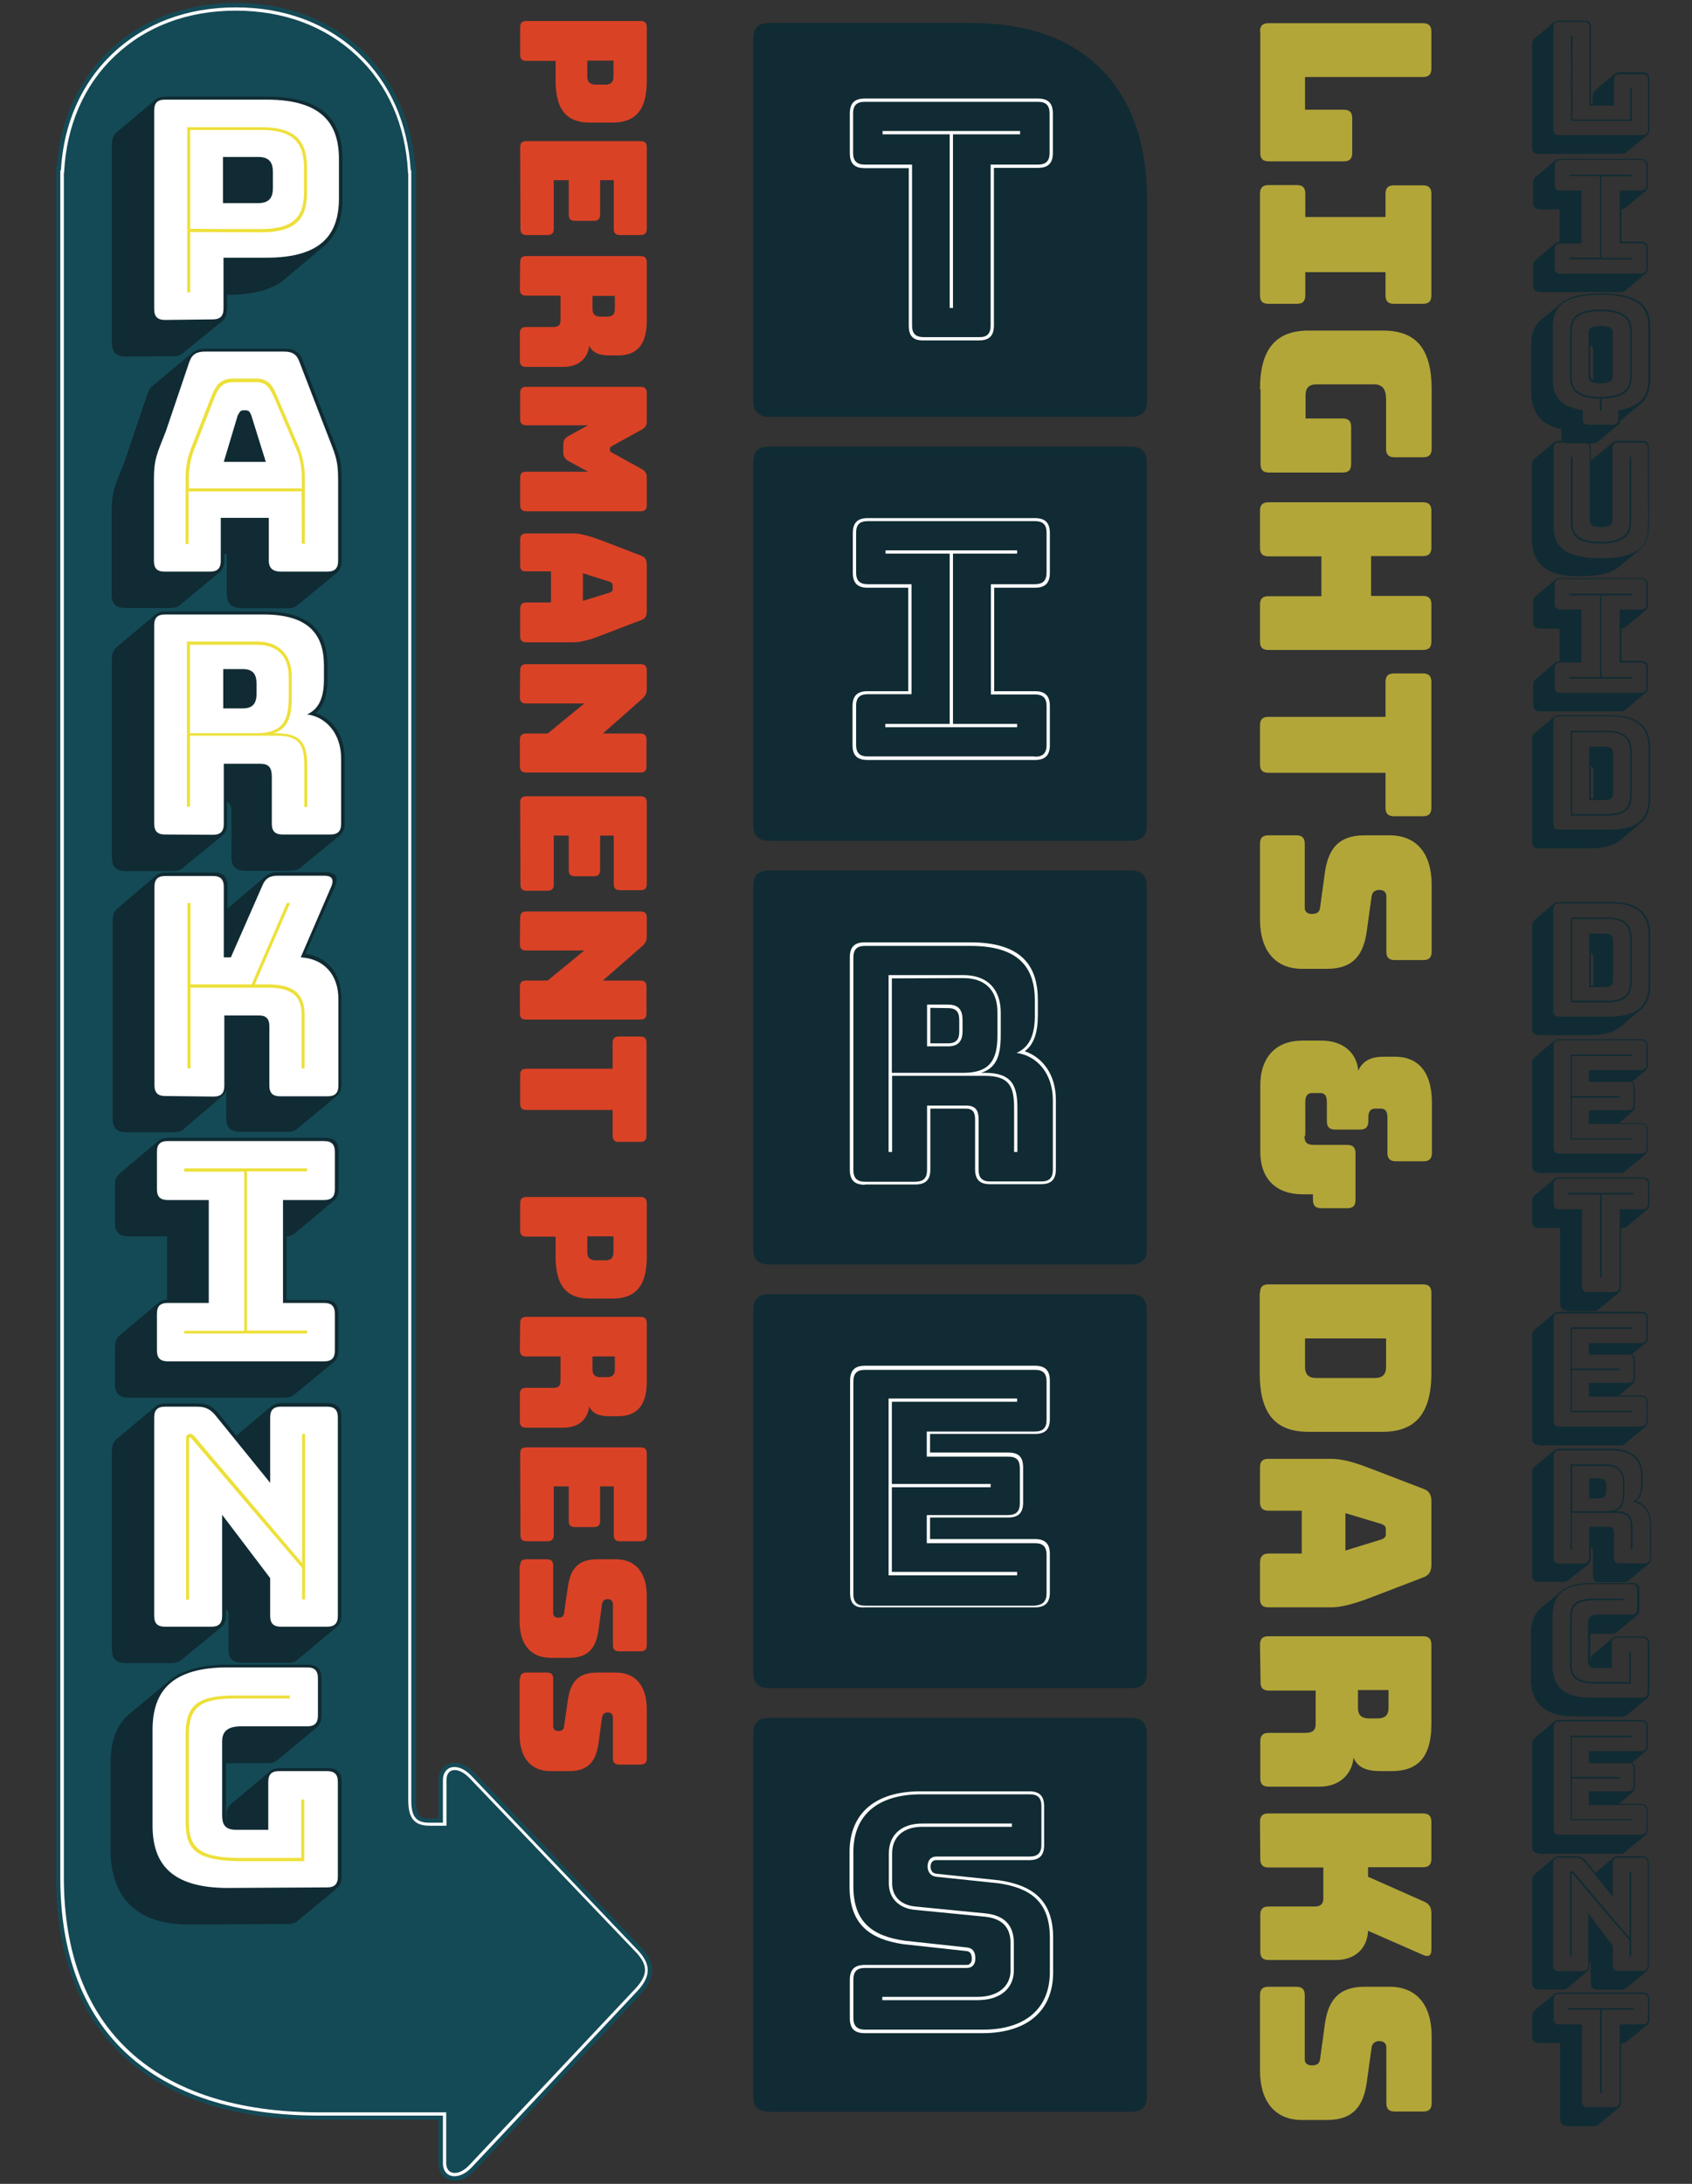 <?xml version="1.0" encoding="utf-8"?>
<!-- Generator: Adobe Illustrator 17.1.0, SVG Export Plug-In . SVG Version: 6.00 Build 0)  -->
<!DOCTYPE svg PUBLIC "-//W3C//DTD SVG 1.1//EN" "http://www.w3.org/Graphics/SVG/1.1/DTD/svg11.dtd">
<svg version="1.1" id="Layer_1" xmlns="http://www.w3.org/2000/svg" xmlns:xlink="http://www.w3.org/1999/xlink" x="0px" y="0px"
	 width="620px" height="800px" viewBox="90 0 620 800" enable-background="new 90 0 620 800" xml:space="preserve">
<rect x="90" y="0" width="620" height="800" fill="#333333" stroke="none"/>
<g>
	<path fill="#144A56" stroke="#144A56" stroke-width="4.5" d="M323.2,714.8L262.3,651c-4.7-4.8-9.4-3.5-9.4,1.2v16.2h-5.5
		c-5.4,0-7.2-2.7-7.2-8.7v-7V544.1v-9.4V426.2v-9.4V308.3v-9.4V190.4v-9.4V72.4V67v-4H240c-1.8-35.2-27.5-59.7-63.6-59.7
		S114.7,27.8,112.9,63h-0.1v4v5.4v108.5v9.4v108.5v9.4v108.5v9.4v108.5v9.4v108.5v9.4v25.8c0,52,29.3,86.6,94.3,86.6h45.8v18.1
		c0,4.8,5,5.9,9.4,1.2l60.9-64.7C327.6,724,328.2,720,323.2,714.8z"/>
	<path fill="#FFFFFF" d="M256.5,797.2L256.5,797.2c-2.6,0-4.2-1.9-4.2-4.8V775h-45.2c-61.2,0-95-31-95-87.1V62.4h0.2
		c1-17.2,7.6-32.1,19.1-42.9c11.7-11,27.2-16.8,45-16.8s33.4,5.8,45,16.8c11.5,10.8,18.1,25.7,19.1,42.9h0.2v597.1
		c0,6,1.8,8.2,6.6,8.2h5v-15.6c0-2.9,1.7-4.8,4.2-4.8c2,0,4.2,1.1,6.2,3.2l60.9,63.8c5,5.2,5,9.6,0,15L262.8,794
		C260.8,796.1,258.6,797.2,256.5,797.2z M113.4,63.6v624.2c0,55.4,33.3,86,93.8,86h46.3v18.6c0,2.2,1.2,3.6,3.1,3.6
		c1.7,0,3.6-1,5.4-2.9l60.9-64.7c4.6-5,4.6-8.6,0-13.4L262,651.3c-1.8-1.8-3.7-2.9-5.4-2.9c-1.9,0-3,1.4-3,3.7v16.7h-6.2
		c-5.5,0-7.8-2.7-7.8-9.3v-596h-0.1V63c-0.9-17.2-7.4-31.9-18.8-42.6C209.2,9.6,194,3.9,176.4,3.9s-32.8,5.7-44.2,16.5
		c-11.4,10.7-17.8,25.5-18.7,42.6L113.4,63.6L113.4,63.6L113.4,63.6z"/>
</g>
<g>
	<path fill="#102B33" d="M136.1,130.6c-3.6,0-5.1-1.6-5.1-5.1V52.8c0-2,0.6-3.3,1.6-4.2l14.5-12.2c0.8-0.6,2-1,3.6-1h37.2
		c21.4,0,27.6,9.4,27.6,23v14.3c0,7.2-1.8,13.2-6.7,17.4l-14.5,12.2c-4.2,3.6-11,5.7-20.9,5.7h-0.2v5.3c0,2-0.6,3.3-1.6,4.2
		L157,129.4c-0.6,0.6-1.9,1.1-3.4,1.1L136.1,130.6C136.1,130.5,136.1,130.6,136.1,130.6z"/>
	<path fill="#102B33" d="M156,221.6c-0.6,0.6-1.9,1.1-3.4,1.1H136c-3.7,0-5.1-1.6-5.1-5.1V188c0-8,1.1-9.7,4.5-18.2l8.6-25.4
		c0.5-1.4,1.1-2.5,2-3.1l14.6-12.2c1.1-0.9,2.7-1.4,4.7-1.4h29c3.4,0,5.5,1.1,6.6,4.4l9.8,25.4c3.4,8.7,4.5,10.4,4.5,18.4v29.6
		c0,2-0.6,3.3-1.6,4.2L199,221.7c-0.6,0.6-1.9,1.1-3.4,1.1h-17c-3.6,0-5.5-1.7-5.5-5.1V203h-0.9v2.3c0,2-0.6,3.3-1.6,4.2L156,221.6z
		"/>
	<path fill="#102B33" d="M156.9,318c-0.6,0.6-1.9,1.1-3.4,1.1h-17.4c-3.6,0-5.1-1.6-5.1-5.1v-72.6c0-2,0.6-3.3,1.6-4.2l14.5-12.2
		c0.8-0.6,2-1,3.6-1h36.1c17.8,0,23.2,8.2,23.2,19.8v5.1c0,5.5-1.2,9.7-4.2,12.2l-0.1,0.1c5.9,2,10.6,7.8,10.6,16.7v23.8
		c0,2-0.6,3.3-1.6,4.2L200,317.9c-0.6,0.6-1.9,1.1-3.4,1.1h-16.7c-3.6,0-5.1-1.6-5.1-5.1v-17.1c0-1.4-0.6-2.6-1.6-3.1v8.1
		c0,2-0.6,3.3-1.6,4.2L156.9,318z"/>
	<path fill="#102B33" d="M157.2,413.7c-0.6,0.6-1.9,1.1-3.4,1.1h-17.4c-3.6,0-5.1-1.6-5.1-5.1v-72.6c0-2,0.6-3.3,1.6-4.2l14.4-12.3
		c0.8-0.6,2-1,3.6-1h17.4c3.6,0,5.1,1.6,5.1,5.1v8.1l14-11.9c1.1-0.9,2.6-1.4,4.6-1.4h17.3c3.7,0,5,1.9,3.4,5.3l-10.8,24.6
		c8.1,1.1,13.2,7.2,13.2,16.2v31.6c0,2-0.6,3.3-1.6,4.2l-14.6,12.1c-0.6,0.6-1.9,1.1-3.4,1.1H178c-3.6,0-5.1-1.6-5.1-5.1v-10.2
		c-0.2,0.9-0.6,1.6-1.4,2.2L157.2,413.7z"/>
	<path fill="#102B33" d="M197.8,510.9c-0.6,0.6-1.9,1.1-3.4,1.1h-57.2c-3.6,0-5.1-1.6-5.1-5.1v-13.4c0-2,0.6-3.3,1.6-4.2l14.5-12.2
		c0.6-0.6,1.7-0.9,3-1v-23.2h-14c-3.6,0-5.1-1.6-5.1-5.1v-13.6c0-2,0.6-3.3,1.6-4.2l14.5-12.2c0.8-0.6,2-1,3.6-1h57.2
		c3.6,0,5.1,1.6,5.1,5.1v13.6c0,2-0.6,3.3-1.6,4.2l-14.6,12.2l0.1-0.1c-0.6,0.6-1.7,1.1-3,1.2v23.2h13.9c3.6,0,5.1,1.6,5.1,5.1v13.4
		c0,2-0.6,3.3-1.6,4.2L197.8,510.9z"/>
	<path fill="#102B33" d="M156.4,608.1c-0.6,0.6-1.9,1.1-3.4,1.1h-16.9c-3.6,0-5.1-1.6-5.1-5.1v-72.6c0-2,0.6-3.3,1.6-4.2l14.5-12.2
		c0.8-0.6,2-1,3.6-1h11.7c3.3,0,5.3,0.9,7.5,3.4l6.7,8.4l13-10.9c0.8-0.6,2-1,3.6-1H210c3.6,0,5.1,1.6,5.1,5.1v72.6
		c0,2-0.6,3.3-1.6,4.2L199,608c-0.6,0.6-1.9,1.1-3.4,1.1h-16.8c-3.6,0-5.1-1.6-5.1-5.1v-13.4l-0.9-1.1v2.3c0,2-0.6,3.3-1.6,4.2
		L156.4,608.1z"/>
	<path fill="#102B33" d="M159.2,705c-22.2,0-28.7-13.2-28.7-27.4V646c0-7.5,1.8-13.9,7-18.2l14.5-12.1c4.5-3.8,11.4-5.9,21.8-5.9
		h28.9c3.6,0,5.1,1.6,5.1,5.1v13.6c0,2-0.6,3.3-1.6,4.2l-14.6,12.1c-0.6,0.6-1.9,1.1-3.4,1.1h-15.4v19c0,0.8,0,1.6,0.2,2.2v-2
		c0-2,0.6-3.3,1.6-4.2l14.5-12.2c0.8-0.6,2-1,3.6-1h17.4c3.6,0,5.1,1.6,5.1,5.1v34.6c0,2-0.6,3.3-1.6,4.2l-14.6,12.1
		c-0.6,0.6-1.9,1.1-3.4,1.1L159.2,705L159.2,705L159.2,705z"/>
	<g>
		<path fill="#FFFFFF" d="M150.5,117.2c-2.8,0-4-1.2-4-4V40.5c0-2.8,1.2-4,4-4h37.2c20.4,0,26.5,8.9,26.5,21.8v14.3
			c0,13-6.1,21.8-26.5,21.8h-15.8v18.6c0,2.8-1.2,4-4,4L150.5,117.2C150.5,117.2,150.5,117.2,150.5,117.2z M171.7,74.4h13
			c4.4,0,5.3-2.6,5.3-5.5v-5.9c0-2.9-0.9-5.5-5.3-5.5h-13C171.7,57.4,171.7,74.4,171.7,74.4z"/>
		<path fill="#FFFFFF" d="M166.9,209.4h-16.5c-2.9,0-4-1.2-4-4v-29.6c0-7.8,1.1-9.4,4.4-17.9l8.6-25.4c1-2.8,2.8-3.7,5.7-3.7h29
			c2.9,0,4.6,0.9,5.6,3.7l9.8,25.4c3.3,8.6,4.4,10.2,4.4,17.9v29.6c0,2.8-1.2,4-4,4h-17c-2.8,0-4.4-1.2-4.4-4v-15.7h-17.6v15.7
			C170.9,208.2,169.7,209.4,166.9,209.4z M172,169.2h15.4l-5.3-17c-0.6-1.4-0.9-1.9-2.2-1.9h-0.6c-1.2,0-1.4,0.5-2.2,1.9L172,169.2z
			"/>
		<path fill="#FFFFFF" d="M150.5,305.7c-2.8,0-4-1.2-4-4v-72.6c0-2.8,1.2-4,4-4h36.1c16.8,0,22.1,7.6,22.1,18.7v5.1
			c0,6.2-1.6,10.8-6.2,12.8c6.9,0.9,12.5,6.9,12.5,16.2v23.8c0,2.8-1.2,4-4,4h-17.4c-2.8,0-4-1.2-4-4v-17.1c0-3.4-1.1-4.8-4.2-4.8
			H172v22c0,2.8-1.2,4-4,4L150.5,305.7C150.5,305.8,150.5,305.7,150.5,305.7z M171.8,259.5h7.2c3.9,0,5-2.2,5-5.3v-3.8
			c0-3-1-5.3-5-5.3h-7.2V259.5z"/>
		<path fill="#FFFFFF" d="M150.6,401.5c-2.8,0-4-1.2-4-4v-72.6c0-2.8,1.2-4,4-4H168c2.8,0,4,1.2,4,4v25.8h2.6l11.5-26.2
			c1.1-2.7,2.7-3.7,5.6-3.7h17.3c2.6,0,3.4,1.4,2.5,3.7l-11.3,26.2c8.4,0.5,13.8,6.2,13.8,15.3v31.6c0,2.8-1.2,4-4,4h-17.3
			c-2.8,0-4-1.2-4-4v-21.8c0-2.5-1.2-3.8-3.6-3.8h-12.9v25.7c0,2.8-1.2,4-4,4L150.6,401.5L150.6,401.5z"/>
		<path fill="#FFFFFF" d="M147.5,494.7v-13.4c0-2.8,1.2-4,4-4h15v-37.7h-15c-2.8,0-4-1.2-4-4V422c0-2.8,1.2-4,4-4h57.2
			c2.8,0,4,1.2,4,4v13.6c0,2.8-1.2,4-4,4h-15v37.7h15c2.8,0,4,1.2,4,4v13.4c0,2.8-1.2,4-4,4h-57.2
			C148.8,498.7,147.5,497.5,147.5,494.7z"/>
		<path fill="#FFFFFF" d="M150.5,595.9c-2.8,0-4-1.2-4-4v-72.6c0-2.8,1.2-4,4-4h11.7c2.9,0,4.7,0.8,6.6,3l20.2,24.9v-23.9
			c0-2.8,1.2-4,4-4h16.8c2.8,0,4,1.2,4,4v72.6c0,2.8-1.2,4-4,4H193c-2.8,0-4-1.2-4-4v-13.8l-17.6-23.2v37c0,2.8-1.2,4-4,4
			L150.5,595.9L150.5,595.9z"/>
		<path fill="#FFFFFF" d="M173.5,691.6c-21.2,0-27.6-9.3-27.6-22.9v-35c0-13.6,6.4-22.9,27.6-22.9h29c2.8,0,4,1.2,4,4v13.6
			c0,2.8-1.2,4-4,4h-24.2c-5.8,0-6.9,2.7-6.9,5.6v26.8c0,3,0.6,5.5,5.1,5.5h11.8v-17.5c0-2.8,1.2-4,4-4h17.5c2.8,0,4,1.2,4,4v34.6
			c0,2.8-1.2,4-4,4L173.5,691.6C173.5,691.6,173.5,691.6,173.5,691.6z"/>
	</g>
	<path fill="#EDE03A" d="M159.7,85v22.1h-1.1V46.6h27.1c14.2,0,16.8,6.5,16.8,15.3v8.3c0,8.7-2.7,14.9-16.8,14.9L159.7,85
		C159.7,85.1,159.7,85,159.7,85z M185.7,83.9c13.2,0,15.7-5.7,15.7-13.8v-8.3c0-8.1-2.5-14.2-15.7-14.2h-26v36.2
		C159.7,83.9,185.7,83.9,185.7,83.9z"/>
	<path fill="#EDE03A" d="M200.5,180h-41.4v19.3H158v-23.9c0-4.2,0.6-7.6,1.9-10.9l7.2-18.4c1.7-4.2,3-7.4,8.2-7.4h8.6
		c5,0,6.2,3.1,8.1,7.5l7.8,18.2c1.2,3.3,1.9,6.7,1.9,10.9v23.9h-1.1L200.5,180L200.5,180z M159.2,178.9h41.4v-3.4
		c0-4-0.6-7.4-1.8-10.4l-7.8-18.2c-1.7-3.9-2.9-6.9-7-6.9h-8.6c-4.5,0-5.7,2.9-7.2,6.7l-7.2,18.4c-1.1,3-1.8,6.4-1.8,10.4V178.9z"/>
	<path fill="#EDE03A" d="M158.5,295.6v-60.6h25.6c8.7,0,12.8,5.4,12.8,12.8v7.8c0,6.9-1.4,11.4-6.7,13h1.2c9.2,0,11.2,4.2,11.2,12
		v15h-1.1v-15.1c0-7.4-1.6-11-10.1-11h-31.8v26H158.5L158.5,295.6z M159.6,236.2v32.4h24.5c9.3,0,11.7-4.6,11.7-12.9v-7.8
		c0-7-3.7-11.7-11.7-11.7H159.6z"/>
	<path fill="#EDE03A" d="M158.7,391.4v-60.6h1.1v29.8h22.4l12.9-29.8h1.2l-12.9,29.8h4.6c9.2,0,13.6,3.1,13.6,11v19.8h-1.1v-19.8
		c0-7.2-4.2-9.8-12.5-9.8h-28.2v29.6H158.7z"/>
	<path fill="#EDE03A" d="M157.5,488.6v-1.1h22v-58.3h-22V428h45v1.1h-22v58.3h22v1.1H157.5z"/>
	<path fill="#EDE03A" d="M161.3,526.2l39.4,46.4v-47.3h1.1v60.6h-1.1v-11.5l-40.6-47.5c-0.2-0.2-0.3-0.3-0.6-0.3
		c-0.2,0-0.2,0.2-0.2,0.3V586h-1.1v-59.3c0-0.9,0.6-1.4,1.4-1.4C160.3,525.2,160.5,525.4,161.3,526.2z"/>
	<path fill="#EDE03A" d="M158,667.2v-31.4c0-10.6,3.6-14.7,17.9-14.7h20.3v1.1H176c-13.2,0-16.8,3.6-16.8,13.6v31.4
		c0,9.8,3.9,13.4,19,13.4h22.2v-21.4h1.1v22.6h-23.4C161.7,681.6,158,677.6,158,667.2z"/>
</g>
<g>
	<path fill="#DA4226" d="M280.6,10c0-1.6,0.7-2.3,2.3-2.3h41.8c1.6,0,2.3,0.7,2.3,2.3v19.7c0,11.7-5.1,15.2-12.6,15.2h-8.2
		c-7.4,0-12.6-3.4-12.6-15.2v-7.4h-10.7c-1.6,0-2.3-0.7-2.3-2.3V10z M305.2,22.2V28c0,2.5,1.5,3,3.1,3h3.4c1.7,0,3.1-0.5,3.1-3v-5.8
		H305.2z"/>
	<path fill="#DA4226" d="M280.6,54c0-1.6,0.7-2.3,2.3-2.3h41.8c1.6,0,2.3,0.7,2.3,2.3v29.8c0,1.6-0.7,2.3-2.3,2.3h-7.5
		c-1.6,0-2.3-0.7-2.3-2.3V66h-5v12.6c0,1.6-0.7,2.3-2.3,2.3h-6.9c-1.6,0-2.3-0.7-2.3-2.3V66h-5.5v17.8c0,1.6-0.7,2.3-2.3,2.3H283
		c-1.6,0-2.3-0.7-2.3-2.3L280.6,54L280.6,54z"/>
	<path fill="#DA4226" d="M280.6,96.1c0-1.6,0.7-2.3,2.3-2.3h41.8c1.6,0,2.3,0.7,2.3,2.3v21.4c0,9.7-4.4,12.7-10.7,12.7h-3
		c-3.6,0-6.2-0.9-7.4-3.6c-0.5,4.7-3.9,7.8-9.4,7.8h-13.7c-1.6,0-2.3-0.7-2.3-2.3v-10c0-1.6,0.7-2.3,2.3-2.3h9.8
		c1.9,0,2.8-0.6,2.8-2.5v-9h-12.6c-1.6,0-2.3-0.7-2.3-2.3L280.6,96.1L280.6,96.1z M307.1,108.4v4.8c0,2.2,1.3,2.8,3,2.8h2.2
		c1.8,0,3-0.6,3-2.8v-4.8H307.1z"/>
	<path fill="#DA4226" d="M280.6,144c0-1.6,0.7-2.3,2.3-2.3h41.8c1.6,0,2.3,0.7,2.3,2.3v10.4c0,1.4-0.5,2.2-1.9,3l-10.5,5.8
		c-0.8,0.5-1.1,0.6-1.1,1.1v0.6c0,0.5,0.3,0.7,1.1,1.1l10.5,5.8c1.4,0.8,1.9,1.6,1.9,3V185c0,1.6-0.7,2.3-2.3,2.3h-41.8
		c-1.6,0-2.3-0.7-2.3-2.3v-9.9c0-1.7,0.7-2.3,2.3-2.3h22.6l-7-3.8c-1.5-0.8-2.1-1.8-2.1-3.4V163c0-1.7,0.6-2.6,2.1-3.4l7-3.8h-22.6
		c-1.6,0-2.3-0.7-2.3-2.3V144L280.6,144z"/>
	<path fill="#DA4226" d="M280.6,207.1v-9.4c0-1.6,0.7-2.3,2.3-2.3h17c2.6,0,5.8,0.8,10.3,2.5l14.6,5.6c1.5,0.5,2.2,1.5,2.2,3.3V224
		c0,1.7-0.6,2.7-2.2,3.2l-14.6,5.6c-4.5,1.8-7.8,2.5-10.3,2.5h-17c-1.6,0-2.3-0.7-2.3-2.3v-9.8c0-1.8,0.7-2.5,2.3-2.5h9v-11.4h-9
		C281.2,209.4,280.6,208.7,280.6,207.1z M303.6,210v10.1l9.8-3c0.8-0.3,1.1-0.7,1.1-1.2v-1.6c0-0.5-0.3-0.9-1.1-1.2L303.6,210z"/>
	<path fill="#DA4226" d="M280.6,245.6c0-1.6,0.7-2.3,2.3-2.3h41.8c1.6,0,2.3,0.7,2.3,2.3v6.7c0,1.7-0.5,2.7-1.8,3.8l-14.3,12.6h13.7
		c1.6,0,2.3,0.7,2.3,2.3v9.7c0,1.6-0.7,2.3-2.3,2.3h-41.8c-1.6,0-2.3-0.7-2.3-2.3v-9.7c0-1.6,0.7-2.3,2.3-2.3h7.9l13.4-11h-21.3
		c-1.6,0-2.3-0.7-2.3-2.3L280.6,245.6L280.6,245.6L280.6,245.6z"/>
	<path fill="#DA4226" d="M280.6,294c0-1.6,0.7-2.3,2.3-2.3h41.8c1.6,0,2.3,0.7,2.3,2.3v29.8c0,1.6-0.7,2.3-2.3,2.3h-7.5
		c-1.6,0-2.3-0.7-2.3-2.3v-17.7h-5v12.6c0,1.6-0.7,2.3-2.3,2.3h-6.9c-1.6,0-2.3-0.7-2.3-2.3v-12.6h-5.5V324c0,1.6-0.7,2.3-2.3,2.3
		H283c-1.6,0-2.3-0.7-2.3-2.3L280.6,294L280.6,294z"/>
	<path fill="#DA4226" d="M280.6,336.2c0-1.6,0.7-2.3,2.3-2.3h41.8c1.6,0,2.3,0.7,2.3,2.3v6.7c0,1.7-0.5,2.7-1.8,3.8l-14.3,12.5h13.7
		c1.6,0,2.3,0.7,2.3,2.3v9.7c0,1.6-0.7,2.3-2.3,2.3h-41.8c-1.6,0-2.3-0.7-2.3-2.3v-9.7c0-1.6,0.7-2.3,2.3-2.3h7.9l13.4-11h-21.3
		c-1.6,0-2.3-0.7-2.3-2.3L280.6,336.2L280.6,336.2L280.6,336.2z"/>
	<path fill="#DA4226" d="M280.6,393.8c0-1.6,0.7-2.3,2.3-2.3h31.6V382c0-1.6,0.7-2.3,2.3-2.3h7.8c1.6,0,2.3,0.7,2.3,2.3v34
		c0,1.6-0.7,2.3-2.3,2.3h-7.8c-1.6,0-2.3-0.7-2.3-2.3v-9.4h-31.6c-1.6,0-2.3-0.7-2.3-2.3V393.8z"/>
	<path fill="#DA4226" d="M280.6,440.8c0-1.6,0.7-2.3,2.3-2.3h41.8c1.6,0,2.3,0.7,2.3,2.3v19.7c0,11.7-5.1,15.2-12.6,15.2h-8.2
		c-7.4,0-12.6-3.4-12.6-15.2V453h-10.7c-1.6,0-2.3-0.7-2.3-2.3V440.8z M305.2,452.9v5.8c0,2.5,1.5,3,3.1,3h3.4c1.7,0,3.1-0.5,3.1-3
		v-5.8H305.2z"/>
	<path fill="#DA4226" d="M280.6,484.7c0-1.6,0.7-2.3,2.3-2.3h41.8c1.6,0,2.3,0.7,2.3,2.3v21.4c0,9.7-4.4,12.7-10.7,12.7h-3
		c-3.6,0-6.2-0.9-7.4-3.6c-0.5,4.7-3.9,7.8-9.4,7.8h-13.7c-1.6,0-2.3-0.7-2.3-2.3v-10c0-1.6,0.7-2.3,2.3-2.3h9.8
		c1.9,0,2.8-0.6,2.8-2.5v-9h-12.6c-1.6,0-2.3-0.7-2.3-2.3L280.6,484.7L280.6,484.7z M307.1,496.9v4.8c0,2.2,1.3,2.8,3,2.8h2.2
		c1.8,0,3-0.6,3-2.8v-4.8H307.1z"/>
	<path fill="#DA4226" d="M280.6,532.5c0-1.6,0.7-2.3,2.3-2.3h41.8c1.6,0,2.3,0.7,2.3,2.3v29.8c0,1.6-0.7,2.3-2.3,2.3h-7.5
		c-1.6,0-2.3-0.7-2.3-2.3v-17.8h-5v12.6c0,1.6-0.7,2.3-2.3,2.3h-6.9c-1.6,0-2.3-0.7-2.3-2.3v-12.6h-5.5v17.8c0,1.6-0.7,2.3-2.3,2.3
		H283c-1.6,0-2.3-0.7-2.3-2.3L280.6,532.5L280.6,532.5z"/>
	<path fill="#DA4226" d="M280.6,573.5c0-1.6,0.7-2.3,2.3-2.3h7.5c1.6,0,2.3,0.7,2.3,2.3v17.4c0,1.1,0.8,1.7,1.8,1.7
		c1.5,0,2.1-0.6,2.2-1.7l1.4-9.7c0.9-6.1,3.4-10,10.7-10h6.8c7.4,0,11.4,5,11.4,13.4v18c0,1.6-0.7,2.3-2.3,2.3h-7.8
		c-1.6,0-2.3-0.7-2.3-2.3v-15c0-1.1-0.8-1.8-1.9-1.8s-1.9,0.6-2.1,1.8l-1.3,9.6c-0.9,6.1-3.4,10.1-10.7,10.1h-6.8
		c-7.4,0-11.4-5-11.4-13.4v-20.3H280.6z"/>
	<path fill="#DA4226" d="M280.6,615c0-1.6,0.7-2.3,2.3-2.3h7.5c1.6,0,2.3,0.7,2.3,2.3v17.4c0,1.1,0.8,1.7,1.8,1.7
		c1.5,0,2.1-0.6,2.2-1.7l1.4-9.7c0.9-6.1,3.4-10,10.7-10h6.8c7.4,0,11.4,5,11.4,13.4v18c0,1.6-0.7,2.3-2.3,2.3h-7.8
		c-1.6,0-2.3-0.7-2.3-2.3v-15c0-1.1-0.8-1.8-1.9-1.8s-1.9,0.6-2.1,1.8l-1.3,9.6c-0.9,6.1-3.4,10.1-10.7,10.1h-6.8
		c-7.4,0-11.4-5-11.4-13.4V615H280.6z"/>
</g>
<g>
	<path fill="#B2A639" d="M551.7,11.6c0-2.2,1-3.1,3.1-3.1h56.6c2.2,0,3.1,1,3.1,3.1v13.5c0,2.2-1,3.1-3.1,3.1h-43.2v12h14.2
		c2.2,0,3.1,1,3.1,3.1V56c0,2.2-1,3.1-3.1,3.1h-27.5c-2.2,0-3.1-1-3.1-3.1V11.6z"/>
	<path fill="#B2A639" d="M554.8,67.8h10.4c2.2,0,3.1,1,3.1,3.1v8.6h29.4V71c0-2.2,1-3.1,3.1-3.1h10.6c2.2,0,3.1,1,3.1,3.1v37.2
		c0,2.2-1,3.1-3.1,3.1h-10.6c-2.2,0-3.1-1-3.1-3.1v-8.5h-29.4v8.5c0,2.2-1,3.1-3.1,3.1h-10.4c-2.2,0-3.1-1-3.1-3.1V71
		C551.7,68.8,552.7,67.8,554.8,67.8z"/>
	<path fill="#B2A639" d="M551.7,142.6c0-14.6,5.7-21.5,17.8-21.5h27.3c12.2,0,17.8,6.8,17.8,21.5v21.8c0,2.2-1,3.1-3.1,3.1H601
		c-2.2,0-3.1-1-3.1-3.1v-18.2c0-3.7-1.4-5.4-4.4-5.4h-20.9c-3,0-4.2,1.3-4.2,4v8.5H582c2.2,0,3.1,1,3.1,3.1V170c0,2.2-1,3.1-3.1,3.1
		h-27c-2.2,0-3.1-1-3.1-3.1v-27.4H551.7z"/>
	<path fill="#B2A639" d="M551.7,187.1c0-2.2,1-3.1,3.1-3.1h56.6c2.2,0,3.1,1,3.1,3.1v13.5c0,2.2-1,3.1-3.1,3.1h-19v14.6h19
		c2.2,0,3.1,1,3.1,3.1V235c0,2.2-1,3.1-3.1,3.1h-56.6c-2.2,0-3.1-1-3.1-3.1v-13.5c0-2.2,1-3.1,3.1-3.1h19.4v-14.6h-19.4
		c-2.2,0-3.1-1-3.1-3.1V187.1z"/>
	<path fill="#B2A639" d="M551.7,265.7c0-2.2,1-3.1,3.1-3.1h42.9v-12.8c0-2.2,1-3.1,3.1-3.1h10.6c2.2,0,3.1,1,3.1,3.1v46.1
		c0,2.2-1,3.1-3.1,3.1h-10.6c-2.2,0-3.1-1-3.1-3.1v-12.8h-42.9c-2.2,0-3.1-1-3.1-3.1V265.7z"/>
	<path fill="#B2A639" d="M551.7,309.1c0-2.2,1-3.1,3.1-3.1h10.2c2.2,0,3.1,1,3.1,3.1v23.5c0,1.5,1.1,2.2,2.6,2.2c2,0,2.8-0.8,3-2.2
		l1.8-13.1c1.2-8.2,4.7-13.5,14.5-13.5h9.2c9.9,0,15.4,6.7,15.4,18.1v24.5c0,2.2-1,3.1-3.1,3.1h-10.4c-2.2,0-3.1-1-3.1-3.1v-20.3
		c0-1.5-1-2.3-2.6-2.3c-1.6,0-2.6,0.9-2.8,2.3l-1.8,13c-1.2,8.2-4.7,13.6-14.5,13.6h-9.2c-9.9,0-15.4-6.8-15.4-18.1V309.1z"/>
	<path fill="#B2A639" d="M568,416.1c0,2.6,1.1,3.3,3.5,3.3h12.1c2.2,0,3.1,1,3.1,3.1v17c0,2.2-0.9,3.1-3.1,3.1h-9.4
		c-2.2,0-3.1-1-3.1-3.1v-2h-3.9c-9.4,0-15.4-5.5-15.4-15.6v-24.2c0-10.7,6-16.5,15.4-16.5h7c8.2,0,13,4.7,13.5,11
		c1.7-3.8,5-5.1,9.4-5.1h4.2c7.7,0,13.4,4.9,13.4,16.8v18.4c0,2.2-1,3.1-3.1,3.1h-10.1c-2.2,0-3.1-1-3.1-3.1v-12.9
		c0-2.8-1.2-3.3-2.6-3.3h-1.8c-1.4,0-2.6,0.6-2.6,3.3v1.3c0,2.2-1,3.1-3.1,3.1h-9c-2.2,0-3.1-1-3.1-3.1v-7c0-2.8-1.1-3.3-2.6-3.3
		h-2.7c-1.4,0-2.6,0.6-2.6,3.3V416.1L568,416.1z"/>
	<path fill="#B2A639" d="M551.7,473.6c0-2.2,1-3.1,3.1-3.1h56.6c2.2,0,3.1,1,3.1,3.1V503c0,14.6-5.7,21.5-17.8,21.5h-27.3
		c-12.2,0-17.8-6.8-17.8-21.5v-29.4H551.7z M568.2,490.3v10.4c0,2.8,1.3,4.1,4.2,4.1h21.3c2.9,0,4.2-1.3,4.2-4.1v-10.4H568.2z"/>
	<path fill="#B2A639" d="M551.7,550.3v-12.8c0-2.2,1-3.1,3.1-3.1h23c3.5,0,7.8,1,14,3.4l19.8,7.6c2,0.7,2.9,2.1,2.9,4.5v23.5
		c0,2.2-0.9,3.7-2.9,4.4l-19.8,7.6c-6.1,2.3-10.5,3.4-14,3.4h-23c-2.2,0-3.1-1-3.1-3.1v-13.2c0-2.3,1-3.4,3.1-3.4h12.2v-15.7h-12.2
		C552.7,553.4,551.7,552.4,551.7,550.3z M583,554.3V568l13.3-4.1c1-0.4,1.5-1,1.5-1.7V560c0-0.7-0.4-1.2-1.5-1.7L583,554.3z"/>
	<path fill="#B2A639" d="M551.7,602.5c0-2.2,1-3.1,3.1-3.1h56.6c2.2,0,3.1,1,3.1,3.1v29.1c0,13.1-5.9,17.2-14.6,17.2h-4
		c-4.9,0-8.4-1.2-9.9-4.9c-0.7,6.4-5.4,10.6-12.6,10.6h-18.5c-2.2,0-3.1-1-3.1-3.1v-13.5c0-2.2,1-3.1,3.1-3.1h13.4
		c2.6,0,3.8-0.9,3.8-3.3v-12.2h-17.1c-2.2,0-3.1-1-3.1-3.1L551.7,602.5L551.7,602.5z M587.6,619.1v6.6c0,3,1.8,3.8,4.1,3.8h3
		c2.3,0,4.1-0.8,4.1-3.8v-6.6H587.6z"/>
	<path fill="#B2A639" d="M551.7,667.4c0-2.2,1-3.1,3.1-3.1h56.6c2.2,0,3.1,1,3.1,3.1v13.5c0,2.2-1,3.1-3.1,3.1h-20.1v3.5l20.3,9
		c2.1,0.9,2.9,2.1,2.9,4.4v13.4c0,2-1,2.7-2.9,1.9l-20.3-8.9c-0.3,6.6-4.9,10.7-11.8,10.7h-24.6c-2.2,0-3.1-1-3.1-3.1v-13.4
		c0-2.2,1-3.1,3.1-3.1h17c1.9,0,3-1,3-2.8v-11.5h-20c-2.2,0-3.1-1-3.1-3.1L551.7,667.4L551.7,667.4z"/>
	<path fill="#B2A639" d="M551.7,730.9c0-2.2,1-3.1,3.1-3.1h10.2c2.2,0,3.1,1,3.1,3.1v23.5c0,1.5,1.1,2.2,2.6,2.2c2,0,2.8-0.8,3-2.2
		l1.8-13.1c1.2-8.2,4.7-13.5,14.5-13.5h9.2c9.9,0,15.4,6.7,15.4,18.1v24.5c0,2.2-1,3.1-3.1,3.1h-10.4c-2.2,0-3.1-1-3.1-3.1V750
		c0-1.5-1-2.3-2.6-2.3c-1.6,0-2.6,0.9-2.8,2.3l-1.8,13c-1.2,8.2-4.7,13.6-14.5,13.6h-9.2c-9.9,0-15.4-6.8-15.4-18.1V730.9z"/>
</g>
<g>
	<path fill="#102B33" d="M366,14.4c0-4.2,1.8-6,6-6h74c40.8,0,64.3,23.5,64.3,64.4v73.9c0,4.2-1.8,6-6,6h-133c-3,0-5.3-2.2-5.3-5.3
		V14.4L366,14.4z"/>
	<path fill="#102B33" d="M504.4,308H372c-4.2,0-6-1.8-6-6V169.6c0-4.2,1.8-6,6-6h132.2c4.2,0,6,1.8,6,6v132.2
		C510.4,306.1,508.5,308,504.4,308z"/>
	<path fill="#102B33" d="M504.4,463.2H372c-4.2,0-6-1.8-6-6V324.9c0-4.2,1.8-6,6-6h132.2c4.2,0,6,1.8,6,6v132.2
		C510.4,461.3,508.5,463.2,504.4,463.2z"/>
	<path fill="#102B33" d="M504.4,618.4H372c-4.2,0-6-1.8-6-6V480.1c0-4.2,1.8-6,6-6h132.2c4.2,0,6,1.8,6,6v132.2
		C510.4,616.6,508.5,618.4,504.4,618.4z"/>
	<path fill="#102B33" d="M504.4,773.6H372c-4.2,0-6-1.8-6-6V635.3c0-4.2,1.8-6,6-6h132.2c4.2,0,6,1.8,6,6v132.2
		C510.4,771.8,508.5,773.6,504.4,773.6z"/>
</g>
<g>
	<path fill="#FFFFFF" d="M423,119.3V61.6h-16.1c-3.8,0-5.5-1.7-5.5-5.5V41.6c0-3.8,1.7-5.5,5.5-5.5h63.4c3.8,0,5.5,1.7,5.5,5.5V56
		c0,3.8-1.7,5.5-5.5,5.5h-16.1v57.7c0,3.8-1.7,5.5-5.5,5.5h-20.2C424.7,124.8,423,123.2,423,119.3z M453,119.3v-59h17.3
		c3,0,4.3-1.3,4.3-4.3V41.6c0-3-1.3-4.3-4.3-4.3h-63.4c-3,0-4.3,1.3-4.3,4.3V56c0,3,1.4,4.3,4.3,4.3h17.3v58.9c0,3,1.3,4.3,4.3,4.3
		h20.2C451.6,123.6,453,122.3,453,119.3z M438,49.2h-24.6V48h50.4v1.2h-24.6v63.6H438L438,49.2C438,49.2,438,49.2,438,49.2z"/>
	<path fill="#FFFFFF" d="M402.4,272.9v-14.2c0-3.8,1.7-5.5,5.5-5.5h14.9v-37.9H408c-3.8,0-5.5-1.7-5.5-5.5v-14.5
		c0-3.8,1.7-5.5,5.5-5.5h61.2c3.8,0,5.5,1.7,5.5,5.5v14.5c0,3.8-1.7,5.5-5.5,5.5h-14.9v37.9h14.9c3.8,0,5.5,1.7,5.5,5.5v14.2
		c0,3.8-1.7,5.5-5.5,5.5H408C404.1,278.4,402.4,276.8,402.4,272.9z M469.2,277.2c3,0,4.3-1.3,4.3-4.3v-14.2c0-3-1.3-4.3-4.3-4.3
		h-16.1V214h16.1c3,0,4.3-1.3,4.3-4.3v-14.5c0-3-1.3-4.3-4.3-4.3H408c-3,0-4.3,1.3-4.3,4.3v14.5c0,3,1.3,4.3,4.3,4.3H424v40.3H408
		c-3,0-4.3,1.3-4.3,4.3v14.2c0,3,1.3,4.3,4.3,4.3H469.2z M414.4,266.4v-1.2H438v-62.4h-23.5v-1.2h48.2v1.2h-23.5v62.4h23.5v1.2
		H414.4z"/>
	<path fill="#FFFFFF" d="M406.9,434c-3.8,0-5.5-1.7-5.5-5.5v-77.8c0-3.8,1.7-5.5,5.5-5.5h38.6c19,0,24.8,8.7,24.8,21.2v5.5
		c0,6-1.3,10.6-4.8,13.2c6.5,2.2,11.4,8.5,11.4,17.8v25.4c0,3.8-1.7,5.5-5.5,5.5h-18.6c-3.8,0-5.5-1.7-5.5-5.5v-18.2
		c0-2.6-0.8-4-3.4-4h-13v22.3c0,3.8-1.7,5.5-5.5,5.5H406.9L406.9,434z M429.7,428.5V405H444c3.4,0,4.6,1.6,4.6,5.2v18.3
		c0,3,1.3,4.3,4.3,4.3h18.6c3,0,4.3-1.3,4.3-4.3v-25.4c0-10.1-6-16.4-13.3-17.4c5-2.2,6.7-7,6.7-13.7v-5.5c0-11.8-5.6-20-23.6-20
		h-38.6c-3,0-4.3,1.3-4.3,4.3v77.8c0,3,1.4,4.3,4.3,4.3h18.5C428.4,432.8,429.7,431.6,429.7,428.5z M415.6,422v-64.8h27.4
		c9.4,0,13.7,5.8,13.7,13.7v8.2c0,7.3-1.4,12.1-7.2,13.9h1.3c9.8,0,12,4.4,12,12.8V422h-1.2v-16.1c0-7.9-1.7-11.8-10.8-11.8h-33.9
		V422L415.6,422L415.6,422L415.6,422z M416.8,358.4v34.6h26.2c9.9,0,12.5-4.9,12.5-13.8v-8.4c0-7.4-3.9-12.5-12.5-12.5L416.8,358.4
		L416.8,358.4z M437.4,368c4.2,0,5.3,2.4,5.3,5.6v4.1c0,3.2-1.1,5.6-5.3,5.6h-7.7V368L437.4,368L437.4,368z M430.9,369.2v13h6.5
		c3.4,0,4.1-1.9,4.1-4.4v-4.1c0-2.5-0.7-4.4-4.1-4.4L430.9,369.2L430.9,369.2z"/>
	<path fill="#FFFFFF" d="M401.5,583.6v-77.8c0-3.8,1.7-5.5,5.5-5.5h62.2c3.8,0,5.5,1.7,5.5,5.5v14c0,3.8-1.7,5.5-5.5,5.5h-38.4v6.8
		h28.6c3.8,0,5.5,1.5,5.5,5.5v12.8c0,3.8-1.7,5.5-5.5,5.5h-28.6v7.9h38.4c3.8,0,5.5,1.7,5.5,5.5v14c0,3.8-1.7,5.5-5.5,5.5H407
		C403.2,589.1,401.5,587.4,401.5,583.6z M473.5,583.6v-14c0-3-1.3-4.3-4.3-4.3h-39.6v-10.3h29.8c3,0,4.3-1.4,4.3-4.3v-12.8
		c0-3.1-1.3-4.3-4.3-4.3h-29.8v-9.2h39.6c3,0,4.3-1.3,4.3-4.3v-14c0-3-1.3-4.3-4.3-4.3H407c-3,0-4.3,1.3-4.3,4.3v77.8
		c0,3,1.3,4.3,4.3,4.3h62.2C472.2,587.9,473.5,586.6,473.5,583.6z M462.7,577.1h-47.1v-64.8h47.1v1.2h-45.9v30.1H453v1.2h-36.2v31
		h45.9V577.1z"/>
	<path fill="#FFFFFF" d="M449.9,744.8h-43c-3.8,0-5.5-1.7-5.5-5.5v-14c0-3.8,1.7-5.5,5.5-5.5h37.3c1.3,0,1.9-1,1.9-2.2
		c0-1.8-0.6-2.8-2.1-2.9l-23-2.5c-12-1.8-19.7-7-19.7-21.1v-12.6c0-14.4,9.6-22.3,26-22.3h39.8c3.8,0,5.5,1.7,5.5,5.5v14.2
		c0,3.8-1.7,5.5-5.5,5.5H433c-1.3,0-2,1-2,2.4c0,1.4,0.7,2.5,2.2,2.6l22.9,2.4c12,1.8,19.8,7,19.8,21.1v12.6
		C475.9,736.8,466.2,744.8,449.9,744.8z M474.7,722.4v-12.6c0-13.4-7.4-18.2-18.7-19.9l-22.9-2.4c-2-0.2-3.2-1.7-3.2-3.8
		c0-2.2,1.2-3.6,3.2-3.6h34.2c3,0,4.3-1.4,4.3-4.3v-14.2c0-3-1.3-4.3-4.3-4.3h-39.8c-15.6,0-24.8,7.4-24.8,21.1v12.6
		c0,13.4,7.3,18.2,18.6,19.9l23,2.5c2,0.2,3.1,1.4,3.1,4.1c0,1.9-1,3.4-3.1,3.4h-37.3c-3,0-4.3,1.3-4.3,4.3v14c0,3,1.4,4.3,4.3,4.3
		h43C465.3,743.6,474.7,736.1,474.7,722.4z M460.8,669.2h-32.9c-6.8,0-11,3.7-11,9.7v11c0,4.8,3.2,8,8.5,8.5l25.5,2.5
		c7.2,0.7,10.6,4.4,10.6,10.9v10c0,6.7-5.1,10.9-13.3,10.9h-34.9v-1.2h34.9c7.4,0,12.1-3.8,12.1-9.7v-10c0-5.8-3.1-9.1-9.7-9.7
		l-25.5-2.5c-5.8-0.6-9.4-4.3-9.4-9.7v-11c0-6.7,4.6-10.9,12.2-10.9h32.9V669.2z"/>
</g>
<g>
	<path fill="#102B33" d="M654,56.4c-1.8,0-2.6-0.8-2.6-2.6V16.4c0-1,0.3-1.7,0.8-2.2l7.4-6.2c0.4-0.3,1-0.5,1.8-0.5h9
		c1.8,0,2.6,0.8,2.6,2.6v27.9h0.6v-2.6c0-1,0.3-1.7,0.8-2.2l7.3-6.2c0.4-0.3,1-0.5,1.8-0.5h8.3c1.8,0,2.6,0.8,2.6,2.6v18.2
		c0,1-0.3,1.7-0.8,2.2l-7.5,6.2c-0.3,0.3-1,0.6-1.8,0.6L654,56.4L654,56.4L654,56.4z M693.9,47.5V29.3c0-1.4-0.6-2.1-2.1-2.1h-8.3
		c-1.4,0-2.1,0.6-2.1,2.1v9.4h-9V10.1c0-1.4-0.6-2.1-2.1-2.1h-9c-1.4,0-2.1,0.6-2.1,2.1v37.3c0,1.4,0.6,2.1,2.1,2.1h30.4
		C693.2,49.5,693.9,48.9,693.9,47.5z M665.6,13.2h0.6v30.6h21.1V32.4h0.6v11.9h-22.2L665.6,13.2L665.6,13.2z"/>
	<path fill="#102B33" d="M685.6,106.4c-0.3,0.3-1,0.6-1.8,0.6h-29.4c-1.8,0-2.6-0.8-2.6-2.6v-6.9c0-1,0.3-1.7,0.8-2.2l7.4-6.2
		c0.3-0.3,0.9-0.5,1.5-0.5V76.7h-7.1c-1.8,0-2.6-0.8-2.6-2.6v-7c0-1,0.3-1.7,0.8-2.2l7.4-6.2c0.4-0.3,1-0.5,1.8-0.5h29.4
		c1.8,0,2.6,0.8,2.6,2.6v7c0,1-0.3,1.7-0.8,2.2l-7.5,6.2l0.1-0.1c-0.3,0.3-0.9,0.6-1.5,0.6v11.8h7.1c1.8,0,2.6,0.8,2.6,2.6v6.9
		c0,1-0.3,1.7-0.8,2.2L685.6,106.4z M691.2,100.2c1.4,0,2.1-0.6,2.1-2.1v-6.9c0-1.4-0.6-2.1-2.1-2.1h-7.7V69.8h7.7
		c1.4,0,2.1-0.6,2.1-2.1v-7c0-1.4-0.6-2.1-2.1-2.1h-29.4c-1.4,0-2.1,0.6-2.1,2.1v7c0,1.4,0.6,2.1,2.1,2.1h7.7v19.4h-7.7
		c-1.4,0-2.1,0.6-2.1,2.1v6.9c0,1.4,0.6,2.1,2.1,2.1C661.9,100.2,691.2,100.2,691.2,100.2z M665,95v-0.6h11.3V64.5H665V64h23.1v0.6
		h-11.3v29.9h11.3V95H665z"/>
	<path fill="#102B33" d="M664.7,162.4c-1.8,0-2.6-0.8-2.6-2.6v-2.7c-8.7-1.5-11-7.6-11-13.5v-17.4c0-3.6,0.9-6.6,3.4-8.9l7.5-6.2
		c2.6-2.2,7.1-3.6,14.6-3.6c14.8,0,18.1,5.1,18.1,12.4V139c0,3.6-0.9,6.6-3.4,8.8l-7.4,6.2l-0.2,0.2c-0.1,0.6-0.3,1.1-0.7,1.4
		l-7.5,6.2c-0.3,0.3-1,0.6-1.8,0.6H664.7z M683,153.5v-3.2c8.7-1.4,11-5.5,11-11.4v-19.1c0-7-3.4-11.8-17.5-11.8
		c-14.1,0-17.5,4.8-17.5,11.8V139c0,5.8,2.3,9.9,11,11.3v3.2c0,1.4,0.6,2.1,2.1,2.1h8.9C682.4,155.6,683,154.9,683,153.5z
		 M676.2,146c-8.5-0.1-10.9-3.2-10.9-7.8v-17c0-4.6,2.4-7.8,11.2-7.8c8.7,0,11.4,3.1,11.4,7.8v17c0,4.6-2.6,7.7-11,7.8v4.4h-0.6
		L676.2,146L676.2,146z M676.5,145.4c8.3,0,10.8-2.9,10.8-7.2v-17c0-4.3-2.5-7.2-10.8-7.2s-10.6,2.9-10.6,7.2v17
		C665.9,142.5,668.2,145.4,676.5,145.4z M672.1,122c0-1.5,0.6-2.6,4.4-2.6c3.8,0,4.5,1.1,4.5,2.6v15.7c0,1.5-0.6,2.7-4.5,2.7
		c-3.8,0-4.4-1.1-4.4-2.7V122z M673.8,139.2v-11c0-0.7-0.2-1.4-1.1-1.7v10.9C672.7,138.2,672.9,138.8,673.8,139.2z"/>
	<path fill="#102B33" d="M651.3,197.2v-26.8c0-1,0.3-1.7,0.8-2.2l7.4-6.2c0.4-0.3,1-0.5,1.8-0.5h9c1.8,0,2.6,0.8,2.6,2.6v5.2
		c0.1-0.5,0.3-0.8,0.6-1l0.1-0.1l7.5-6.2c0.4-0.3,1-0.5,1.8-0.5h8.7c1.8,0,2.6,0.8,2.6,2.6v28.5c0,3.6-0.9,6.6-3.5,8.8l-7.4,6.2
		c-2.6,2.2-7.1,3.5-14.3,3.5C654.6,211.3,651.3,204.5,651.3,197.2z M693.8,164.2c0-1.4-0.6-2.1-2.1-2.1H683c-1.5,0-2.1,0.6-2.1,2.1
		v26.2c0,1.5-0.7,2.7-4.2,2.7s-4.2-1.1-4.2-2.7v-26.2c0-1.4-0.6-2.1-2.1-2.1h-9c-1.4,0-2.1,0.6-2.1,2.1v28.5c0,7,3.4,11.8,17.3,11.8
		s17.3-4.7,17.3-11.8L693.8,164.2L693.8,164.2z M666.2,167.3v24c0,4.3,2.2,7.2,10.2,7.2c8.3,0,10.7-2.9,10.7-7.2v-24h0.6v24
		c0,4.6-2.5,7.8-11.3,7.8c-8.5,0-10.8-3.1-10.8-7.8v-24H666.2z"/>
	<path fill="#102B33" d="M685.6,260c-0.3,0.3-1,0.6-1.8,0.6h-29.4c-1.8,0-2.6-0.8-2.6-2.6v-6.9c0-1,0.3-1.7,0.8-2.2l7.4-6.2
		c0.3-0.3,0.9-0.5,1.5-0.5v-11.9h-7.1c-1.8,0-2.6-0.8-2.6-2.6v-7c0-1,0.3-1.7,0.8-2.2l7.4-6.2c0.4-0.3,1-0.5,1.8-0.5h29.4
		c1.8,0,2.6,0.8,2.6,2.6v7c0,1-0.3,1.7-0.8,2.2l-7.5,6.2l0.1-0.1c-0.3,0.3-0.9,0.6-1.5,0.6v11.8h7.1c1.8,0,2.6,0.8,2.6,2.6v6.9
		c0,1-0.3,1.7-0.8,2.2L685.6,260z M691.2,253.8c1.4,0,2.1-0.6,2.1-2.1v-6.9c0-1.4-0.6-2.1-2.1-2.1h-7.7v-19.4h7.7
		c1.4,0,2.1-0.6,2.1-2.1v-7c0-1.4-0.6-2.1-2.1-2.1h-29.4c-1.4,0-2.1,0.6-2.1,2.1v7c0,1.4,0.6,2.1,2.1,2.1h7.7v19.4h-7.7
		c-1.4,0-2.1,0.6-2.1,2.1v6.9c0,1.4,0.6,2.1,2.1,2.1H691.2z M665,248.6V248h11.3v-29.9H665v-0.6h23.1v0.6h-11.3V248h11.3v0.6H665z"
		/>
	<path fill="#102B33" d="M672.5,310.8H654c-1.8,0-2.6-0.8-2.6-2.6v-37.3c0-1,0.3-1.7,0.8-2.2l7.4-6.2c0.4-0.3,1-0.5,1.8-0.5H680
		c11.4,0,14.7,5,14.7,12.3v18c0,3.8-1,7.1-3.6,9.3l-7.4,6.2C681.3,309.6,677.8,310.8,672.5,310.8z M694.1,292.2v-18
		c0-7-3.3-11.8-14.2-11.8h-18.6c-1.4,0-2.1,0.6-2.1,2.1v37.3c0,1.4,0.6,2.1,2.1,2.1H680C690.8,304,694.1,299.2,694.1,292.2z
		 M665.6,267.7h13.1c7.8,0,9.2,3.6,9.2,8V291c0,4.4-1.3,7.8-9.2,7.8h-13.1V267.7z M666.1,268.3v29.9h12.6c7.4,0,8.6-3,8.6-7.3v-15.3
		c0-4.2-1.4-7.4-8.6-7.4L666.1,268.3L666.1,268.3z M678.4,273.5c2.3,0,2.7,1.3,2.7,2.8v14c0,1.5-0.4,2.8-2.7,2.8h-6.1v-19.6H678.4z
		 M672.9,280.5v12h1v-9.9C673.9,281.5,673.6,280.8,672.9,280.5z"/>
	<path fill="#102B33" d="M672.5,379.2H654c-1.8,0-2.6-0.8-2.6-2.6v-37.3c0-1,0.3-1.7,0.8-2.2l7.4-6.2c0.4-0.3,1-0.5,1.8-0.5H680
		c11.4,0,14.7,5,14.7,12.3v18c0,3.8-1,7.1-3.6,9.3l-7.4,6.2C681.3,378.1,677.8,379.2,672.5,379.2z M694.1,360.7v-18
		c0-7-3.3-11.8-14.2-11.8h-18.6c-1.4,0-2.1,0.6-2.1,2.1v37.3c0,1.4,0.6,2.1,2.1,2.1H680C690.8,372.4,694.1,367.6,694.1,360.7z
		 M665.6,336.1h13.1c7.8,0,9.2,3.6,9.2,8v15.3c0,4.4-1.3,7.8-9.2,7.8h-13.1V336.1z M666.1,336.7v29.9h12.6c7.4,0,8.6-3,8.6-7.3V344
		c0-4.2-1.4-7.4-8.6-7.4L666.1,336.7L666.1,336.7z M678.4,342c2.3,0,2.7,1.3,2.7,2.8v14c0,1.5-0.4,2.8-2.7,2.8h-6.1V342H678.4z
		 M672.9,349v12h1v-10C673.9,350,673.6,349.2,672.9,349z"/>
	<path fill="#102B33" d="M654,429.5c-1.8,0-2.6-0.8-2.6-2.6v-37.3c0-1,0.3-1.7,0.8-2.2l7.4-6.2c0.4-0.3,1-0.5,1.8-0.5h29.8
		c1.8,0,2.6,0.8,2.6,2.6v6.7c0,1-0.3,1.7-0.8,2.2l-5,4.1c0.7,0.4,1.1,1.1,1.1,2.4v6.2c0,1-0.3,1.7-0.8,2.2l-5.1,4.3h7.9
		c1.8,0,2.6,0.8,2.6,2.6v6.7c0,1-0.3,1.7-0.8,2.2l-7.5,6.2c-0.3,0.3-1,0.6-1.8,0.6H654L654,429.5L654,429.5z M693.3,420.5v-6.7
		c0-1.4-0.6-2.1-2.1-2.1h-19v-5h14.3c1.4,0,2.1-0.6,2.1-2.1v-6.2c0-1.5-0.6-2.1-2.1-2.1h-14.3V392h19c1.4,0,2.1-0.6,2.1-2.1v-6.7
		c0-1.4-0.6-2.1-2.1-2.1h-29.8c-1.4,0-2.1,0.6-2.1,2.1v37.3c0,1.4,0.6,2.1,2.1,2.1h29.8C692.7,422.6,693.3,422,693.3,420.5z
		 M688.1,417.4h-22.6v-31.1h22.6v0.6H666v14.6h17.4v0.6H666v14.9h22.1V417.4z"/>
	<path fill="#102B33" d="M664.3,480.1c-1.8,0-2.6-0.8-2.6-2.6v-27.7H654c-1.8,0-2.6-0.8-2.6-2.6v-7c0-1,0.3-1.7,0.8-2.2l7.4-6.2
		c0.4-0.3,1-0.5,1.8-0.5h30.4c1.8,0,2.6,0.8,2.6,2.6v7c0,1-0.3,1.7-0.8,2.2l-7.5,6.2c-0.3,0.3-1,0.6-1.8,0.6H684v21.4
		c0,1-0.3,1.7-0.8,2.2l-7.5,6.2c-0.3,0.3-1,0.6-1.8,0.6h-9.7V480.1L664.3,480.1z M683.5,471.2v-28.2h8.3c1.4,0,2.1-0.6,2.1-2.1v-7
		c0-1.4-0.6-2.1-2.1-2.1h-30.4c-1.4,0-2.1,0.6-2.1,2.1v7c0,1.4,0.6,2.1,2.1,2.1h8.3v28.2c0,1.4,0.6,2.1,2.1,2.1h9.7
		C682.8,473.2,683.5,472.6,683.5,471.2z M676.3,437.6h-11.8V437h24.2v0.6h-11.8V468h-0.6L676.3,437.6L676.3,437.6z"/>
	<path fill="#102B33" d="M654,529.3c-1.8,0-2.6-0.8-2.6-2.6v-37.3c0-1,0.3-1.7,0.8-2.2l7.4-6.2c0.4-0.3,1-0.5,1.8-0.5h29.8
		c1.8,0,2.6,0.8,2.6,2.6v6.7c0,1-0.3,1.7-0.8,2.2l-5,4.1c0.7,0.4,1.1,1.1,1.1,2.4v6.2c0,1-0.3,1.7-0.8,2.2l-5.1,4.3h7.9
		c1.8,0,2.6,0.8,2.6,2.6v6.7c0,1-0.3,1.7-0.8,2.2l-7.5,6.2c-0.3,0.3-1,0.6-1.8,0.6H654L654,529.3L654,529.3z M693.3,520.4v-6.7
		c0-1.4-0.6-2.1-2.1-2.1h-19v-5h14.3c1.4,0,2.1-0.6,2.1-2.1v-6.2c0-1.5-0.6-2.1-2.1-2.1h-14.3V492h19c1.4,0,2.1-0.6,2.1-2.1v-6.7
		c0-1.4-0.6-2.1-2.1-2.1h-29.8c-1.4,0-2.1,0.6-2.1,2.1v37.3c0,1.4,0.6,2.1,2.1,2.1h29.8C692.7,522.5,693.3,521.9,693.3,520.4z
		 M688.1,517.3h-22.6v-31.1h22.6v0.6H666v14.5h17.4v0.6H666v14.9h22.1V517.3z"/>
	<path fill="#102B33" d="M664.6,578.9c-0.3,0.3-1,0.6-1.8,0.6H654c-1.8,0-2.6-0.8-2.6-2.6v-37.3c0-1,0.3-1.7,0.8-2.2l7.4-6.2
		c0.4-0.3,1-0.5,1.8-0.5H680c9.1,0,11.9,4.2,11.9,10.2v2.6c0,2.8-0.6,5-2.2,6.2l-0.1,0.1c3,1,5.4,4,5.4,8.6v12.2
		c0,1-0.3,1.7-0.8,2.2l-7.5,6.2c-0.3,0.3-1,0.6-1.8,0.6h-8.6c-1.8,0-2.6-0.8-2.6-2.6v-8.8c0-0.7-0.3-1.4-0.8-1.6v4.2
		c0,1-0.3,1.7-0.8,2.2L664.6,578.9z M672.3,570.6v-11.3h6.9c1.6,0,2.2,0.7,2.2,2.5v8.8c0,1.4,0.6,2.1,2.1,2.1h9
		c1.4,0,2.1-0.6,2.1-2.1v-12.2c0-4.8-2.9-7.9-6.4-8.3c2.4-1,3.2-3.4,3.2-6.6v-2.6c0-5.7-2.7-9.6-11.4-9.6h-18.6
		c-1.4,0-2.1,0.6-2.1,2.1v37.3c0,1.4,0.6,2.1,2.1,2.1h8.9C671.6,572.7,672.3,572,672.3,570.6z M665.5,567.5v-31.1h13.1
		c4.5,0,6.6,2.8,6.6,6.6v4c0,3.5-0.7,5.8-3.4,6.6h0.6c4.7,0,5.8,2.2,5.8,6.2v7.7h-0.6v-7.6c0-3.8-0.8-5.7-5.2-5.7H666v13.4H665.5
		L665.5,567.5z M666.1,537v16.6h12.6c4.8,0,6-2.4,6-6.6v-4c0-3.6-1.9-6-6-6H666.1z M676,541.6c2,0,2.6,1.1,2.6,2.7v1.9
		c0,1.5-0.5,2.7-2.6,2.7h-3.7v-7.4L676,541.6L676,541.6z"/>
	<path fill="#102B33" d="M666.3,628.7c-11.4,0-15.3-6.2-15.3-13.4v-16.8c0-3.8,1-7.1,3.6-9.4l7.4-6.2c2.3-1.9,5.8-3,11.2-3h14.9
		c1.8,0,2.6,0.8,2.6,2.6v7c0,1-0.3,1.7-0.8,2.2l-7.5,6.2c-0.3,0.3-1,0.6-1.8,0.6h-7.9v9.8c0,0.4,0,0.8,0.1,1.1v-1
		c0-1,0.3-1.7,0.8-2.2l7.4-6.2c0.4-0.3,1-0.5,1.8-0.5h9c1.8,0,2.6,0.8,2.6,2.6v17.8c0,1-0.3,1.7-0.8,2.2l-7.5,6.2
		c-0.3,0.3-1,0.6-1.8,0.6L666.3,628.7L666.3,628.7L666.3,628.7z M693.8,619.8V602c0-1.4-0.6-2.1-2.1-2.1h-9c-1.4,0-2.1,0.6-2.1,2.1
		v9h-6.1c-2.3,0-2.6-1.3-2.6-2.8v-13.8c0-1.5,0.5-2.9,3.5-2.9h12.4c1.4,0,2.1-0.6,2.1-2.1v-7c0-1.4-0.6-2.1-2.1-2.1h-14.7
		c-10.9,0-14.2,4.8-14.2,11.8v18c0,7,3.3,11.8,14.2,11.8h18.6C693.2,621.9,693.8,621.2,693.8,619.8z M665.3,609.2v-16.1
		c0-5.4,1.8-7.5,9.2-7.5h10.4v0.6h-10.4c-6.8,0-8.6,1.8-8.6,7v16.1c0,5,2,6.9,9.8,6.9H687v-11h0.6v11.6h-12
		C667.2,616.7,665.3,614.6,665.3,609.2z"/>
	<path fill="#102B33" d="M654,678.9c-1.8,0-2.6-0.8-2.6-2.6V639c0-1,0.3-1.7,0.8-2.2l7.4-6.2c0.4-0.3,1-0.5,1.8-0.5h29.8
		c1.8,0,2.6,0.8,2.6,2.6v6.7c0,1-0.3,1.7-0.8,2.2l-5,4.1c0.7,0.4,1.1,1.1,1.1,2.4v6.2c0,1-0.3,1.7-0.8,2.2l-5.1,4.3h7.9
		c1.8,0,2.6,0.8,2.6,2.6v6.7c0,1-0.3,1.7-0.8,2.2l-7.5,6.2c-0.3,0.3-1,0.6-1.8,0.6H654L654,678.9L654,678.9z M693.3,670v-6.7
		c0-1.4-0.6-2.1-2.1-2.1h-19v-5h14.3c1.4,0,2.1-0.6,2.1-2.1V648c0-1.5-0.6-2.1-2.1-2.1h-14.3v-4.4h19c1.4,0,2.1-0.6,2.1-2.1v-6.7
		c0-1.4-0.6-2.1-2.1-2.1h-29.8c-1.4,0-2.1,0.6-2.1,2.1V670c0,1.4,0.6,2.1,2.1,2.1h29.8C692.7,672,693.3,671.4,693.3,670z
		 M688.1,666.8h-22.6v-31h22.6v0.6H666v14.5h17.4v0.6H666v14.9h22.1V666.8z"/>
	<path fill="#102B33" d="M664.4,728.2c-0.3,0.3-1,0.6-1.8,0.6H654c-1.8,0-2.6-0.8-2.6-2.6v-37.3c0-1,0.3-1.7,0.8-2.2l7.4-6.2
		c0.4-0.3,1-0.5,1.8-0.5h6c1.7,0,2.7,0.5,3.8,1.8l3.4,4.3l6.6-5.6c0.4-0.3,1-0.5,1.8-0.5h8.6c1.8,0,2.6,0.8,2.6,2.6v37.3
		c0,1-0.3,1.7-0.8,2.2l-7.5,6.2c-0.3,0.3-1,0.6-1.8,0.6h-8.6c-1.8,0-2.6-0.8-2.6-2.6v-6.9l-0.5-0.6v1.2c0,1-0.3,1.7-0.8,2.2
		L664.4,728.2z M672,719.9v-19l9,11.9v7.1c0,1.4,0.6,2.1,2.1,2.1h8.6c1.4,0,2.1-0.6,2.1-2.1v-37.3c0-1.4-0.6-2.1-2.1-2.1h-8.6
		c-1.4,0-2.1,0.6-2.1,2.1v12.2l-10.4-12.8c-1-1.1-1.9-1.5-3.4-1.5h-6c-1.4,0-2.1,0.6-2.1,2.1V720c0,1.4,0.6,2.1,2.1,2.1h8.6
		C671.5,722,672,721.3,672,719.9z M666.9,686.1l20.2,23.8v-24.3h0.6v31.1h-0.6v-5.9l-20.8-24.4c-0.1-0.1-0.2-0.2-0.3-0.2
		c-0.1,0-0.1,0.1-0.1,0.2v30.3h-0.6v-30.5c0-0.5,0.3-0.7,0.7-0.7C666.5,685.6,666.5,685.7,666.9,686.1z"/>
	<path fill="#102B33" d="M664.3,778.7c-1.8,0-2.6-0.8-2.6-2.6v-27.7H654c-1.8,0-2.6-0.8-2.6-2.6v-7c0-1,0.3-1.7,0.8-2.2l7.4-6.2
		c0.4-0.3,1-0.5,1.8-0.5h30.4c1.8,0,2.6,0.8,2.6,2.6v7c0,1-0.3,1.7-0.8,2.2l-7.5,6.2c-0.3,0.3-1,0.6-1.8,0.6H684v21.4
		c0,1-0.3,1.7-0.8,2.2l-7.5,6.2c-0.3,0.3-1,0.6-1.8,0.6h-9.7V778.7L664.3,778.7z M683.5,769.8v-28.2h8.3c1.4,0,2.1-0.6,2.1-2.1v-7
		c0-1.4-0.6-2.1-2.1-2.1h-30.4c-1.4,0-2.1,0.6-2.1,2.1v7c0,1.4,0.6,2.1,2.1,2.1h8.3v28.2c0,1.4,0.6,2.1,2.1,2.1h9.7
		C682.8,771.9,683.5,771.2,683.5,769.8z M676.3,736.2h-11.8v-0.6h24.2v0.6h-11.8v30.5h-0.6L676.3,736.2L676.3,736.2z"/>
</g>
</svg>
